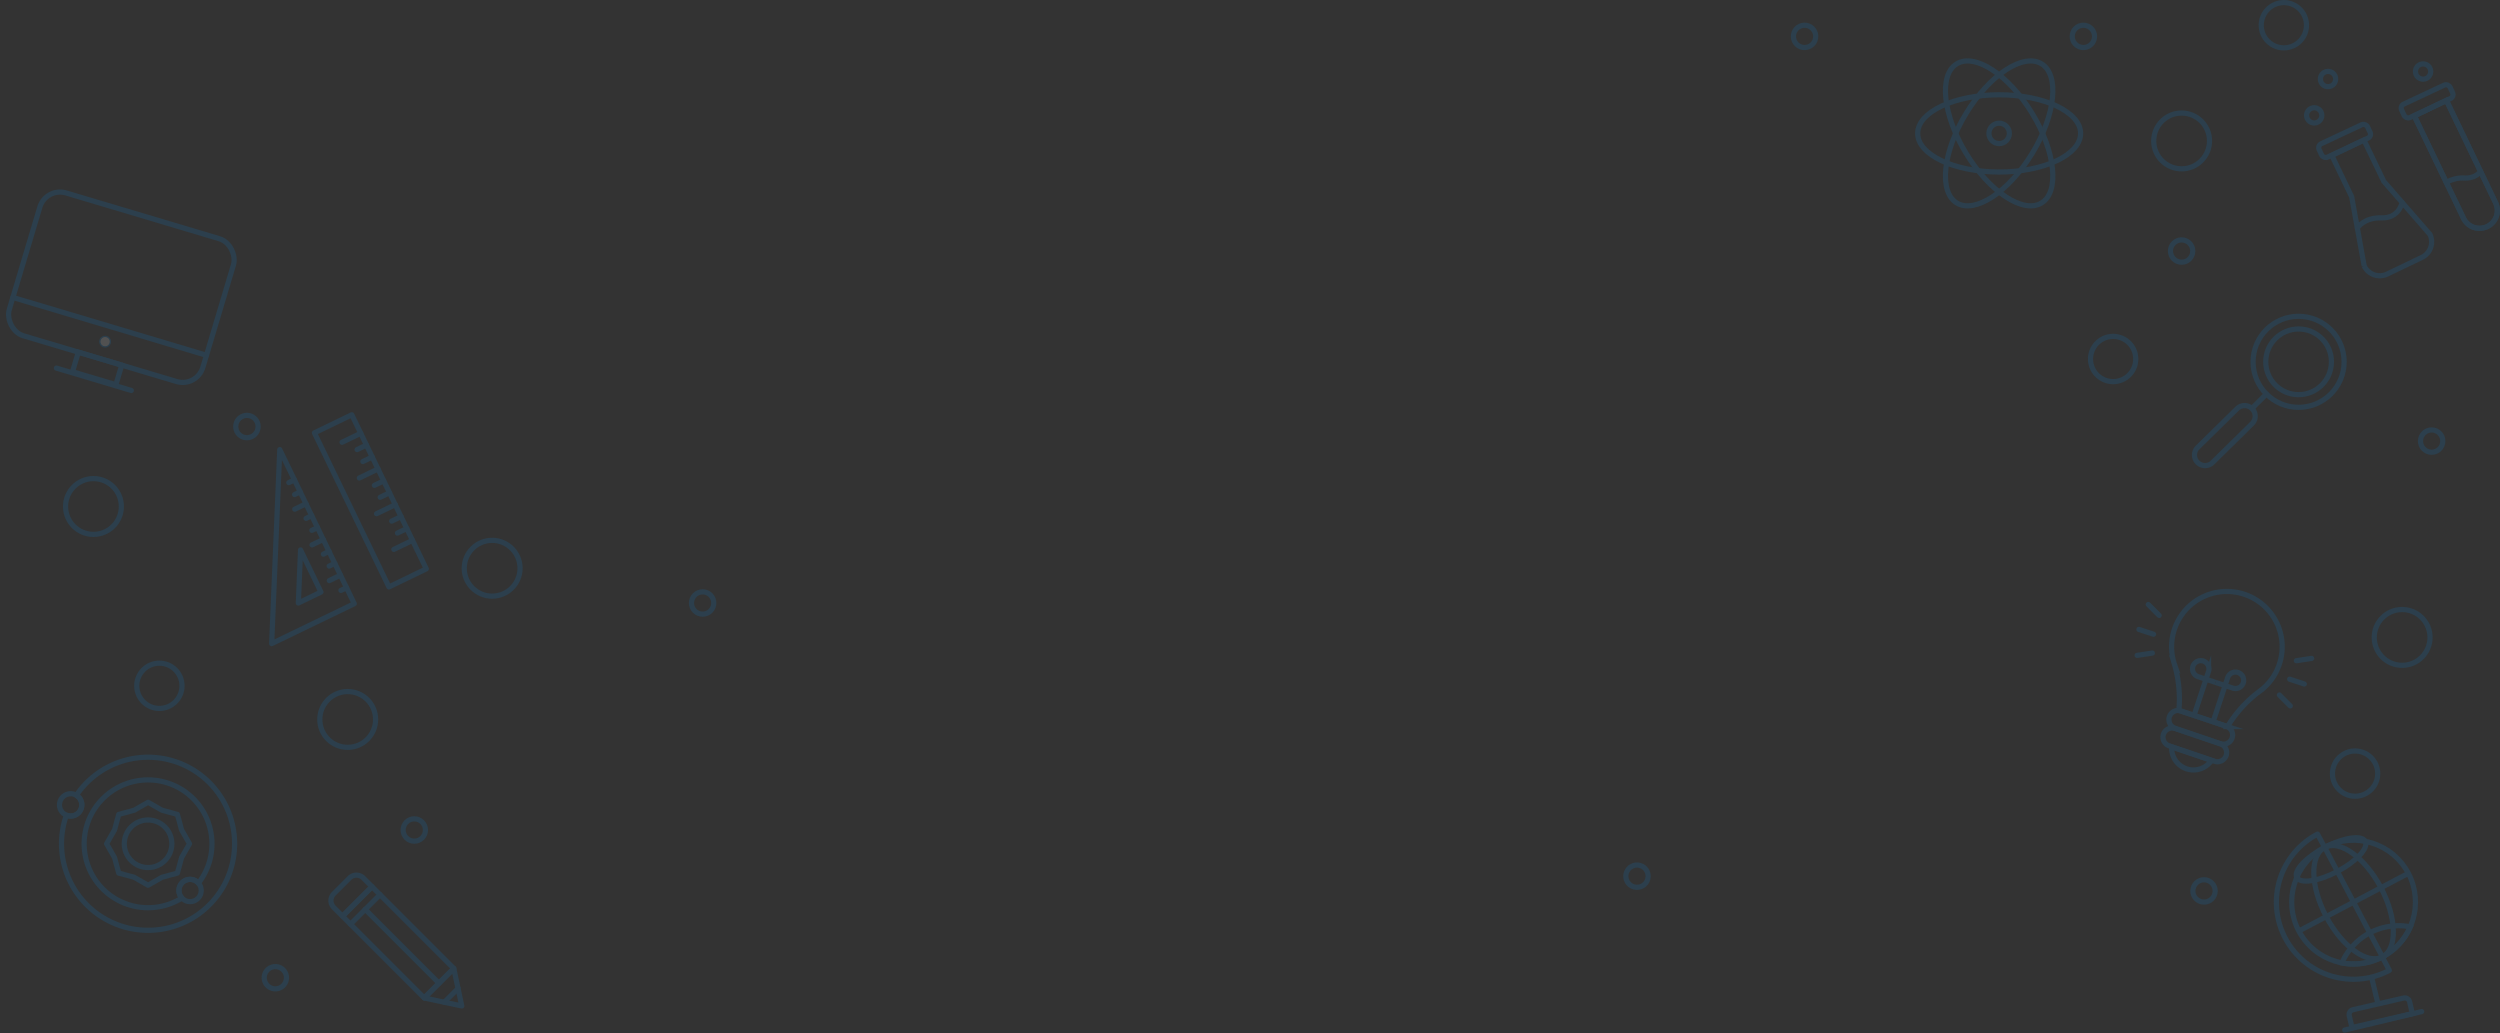 <svg xmlns="http://www.w3.org/2000/svg" width="1924.533" height="795.345" viewBox="0 0 1924.533 795.345">
  <rect x="0" y="0" width="1924.533" height="795.345" fill="#333333" stroke="none"/>
  <g id="Group_4453" data-name="Group 4453" transform="translate(705.24 -8.788)" opacity="0.145">
    <circle id="Ellipse_334" data-name="Ellipse 334" cx="8.59" cy="8.59" r="8.59" transform="translate(544.416 689.347) rotate(-74.973)" fill="none" stroke="#0086e3" stroke-linecap="round" stroke-linejoin="round" stroke-width="4"/>
    <g id="Group_4454" data-name="Group 4454" transform="translate(0 -166)">
      <circle id="Ellipse_319" data-name="Ellipse 319" cx="21.478" cy="21.478" r="21.478" transform="translate(-347.856 590.754)" fill="none" stroke="#0086e3" stroke-linecap="round" stroke-linejoin="round" stroke-width="4"/>
      <circle id="Ellipse_320" data-name="Ellipse 320" cx="21.478" cy="21.478" r="21.478" transform="translate(-654.77 543.216)" fill="none" stroke="#0086e3" stroke-linecap="round" stroke-linejoin="round" stroke-width="4"/>
      <circle id="Ellipse_322" data-name="Ellipse 322" cx="21.478" cy="21.478" r="21.478" transform="translate(-459.053 707.155)" fill="none" stroke="#0086e3" stroke-linecap="round" stroke-linejoin="round" stroke-width="4"/>
      <circle id="Ellipse_324" data-name="Ellipse 324" cx="17.42" cy="17.42" r="17.42" transform="translate(-599.966 685.31)" fill="none" stroke="#0086e3" stroke-linecap="round" stroke-linejoin="round" stroke-width="4"/>
      <path id="Path_1725" data-name="Path 1725" d="M764.36,293.745a8.59,8.59,0,1,1-8.59-8.59A8.59,8.59,0,0,1,764.36,293.745Z" transform="translate(-1270.915 209.411)" fill="none" stroke="#0086e3" stroke-linecap="round" stroke-linejoin="round" stroke-width="4"/>
      <circle id="Ellipse_330" data-name="Ellipse 330" cx="8.59" cy="8.59" r="8.59" transform="translate(-172.926 630.396)" fill="none" stroke="#0086e3" stroke-linecap="round" stroke-linejoin="round" stroke-width="4"/>
      <circle id="Ellipse_335" data-name="Ellipse 335" cx="8.59" cy="8.59" r="8.59" transform="translate(-398.457 813.736) rotate(-45)" fill="none" stroke="#0086e3" stroke-linecap="round" stroke-linejoin="round" stroke-width="4"/>
      <circle id="Ellipse_336" data-name="Ellipse 336" cx="8.59" cy="8.59" r="8.59" transform="matrix(0.951, -0.308, 0.308, 0.951, -504.09, 921.932)" fill="none" stroke="#0086e3" stroke-linecap="round" stroke-linejoin="round" stroke-width="4"/>
      <g id="Group_4433" data-name="Group 4433" transform="translate(-1270.915 209.411)">
        <path id="Path_1726" data-name="Path 1726" d="M628.655,584.989a8.59,8.59,0,1,1-8.59-8.59A8.59,8.59,0,0,1,628.655,584.989Z" fill="none" stroke="#0086e3" stroke-linecap="round" stroke-linejoin="round" stroke-width="4"/>
        <circle id="Ellipse_342" data-name="Ellipse 342" cx="8.59" cy="8.59" r="8.59" transform="translate(703.415 642.314)" fill="none" stroke="#0086e3" stroke-linecap="round" stroke-linejoin="round" stroke-width="4"/>
        <circle id="Ellipse_343" data-name="Ellipse 343" cx="18.317" cy="18.317" r="18.317" transform="translate(661.341 596.599)" fill="none" stroke="#0086e3" stroke-linecap="round" stroke-linejoin="round" stroke-width="4"/>
        <g id="Group_4432" data-name="Group 4432">
          <path id="Path_1727" data-name="Path 1727" d="M711.583,614.915,705.465,625.6l-3.233,11.886-11.886,3.233-10.689,6.118-10.689-6.118-11.886-3.233L653.849,625.6l-6.118-10.689,6.118-10.689,3.233-11.886,11.886-3.233,10.689-6.118,10.689,6.118,11.886,3.233,3.233,11.886Z" fill="none" stroke="#0086e3" stroke-linecap="round" stroke-linejoin="round" stroke-width="4"/>
        </g>
        <path id="Path_1728" data-name="Path 1728" d="M703.415,650.9a8.582,8.582,0,0,1,15.021-5.682A49.194,49.194,0,1,0,705.678,656.7,8.548,8.548,0,0,1,703.415,650.9Z" fill="none" stroke="#0086e3" stroke-linecap="round" stroke-linejoin="round" stroke-width="4"/>
        <path id="Path_1729" data-name="Path 1729" d="M679.657,548.295a66.55,66.55,0,0,0-55.2,29.319,8.586,8.586,0,0,1-7.682,15.308,66.621,66.621,0,1,0,62.886-44.627Z" fill="none" stroke="#0086e3" stroke-linecap="round" stroke-linejoin="round" stroke-width="4"/>
      </g>
      <g id="Group_4445" data-name="Group 4445" transform="translate(-1270.915 209.411)">
        <rect id="Rectangle_2058" data-name="Rectangle 2058" width="155.539" height="114.757" rx="16.209" transform="translate(601.006 109.266) rotate(16.63)" fill="none" stroke="#0086e3" stroke-linecap="round" stroke-miterlimit="10" stroke-width="4"/>
        <line id="Line_716" data-name="Line 716" x2="149.033" y2="44.513" transform="translate(575.589 194.365)" fill="none" stroke="#0086e3" stroke-linecap="round" stroke-miterlimit="10" stroke-width="4"/>
        <path id="Path_1741" data-name="Path 1741" d="M650.472,229.555a4.052,4.052,0,1,1-2.723-5.042A4.053,4.053,0,0,1,650.472,229.555Z" fill="#fff" stroke="#0086e3" stroke-width="1"/>
        <rect id="Rectangle_2059" data-name="Rectangle 2059" width="34.87" height="15.725" transform="translate(625.975 236.491) rotate(16.63)" fill="none" stroke="#0086e3" stroke-linecap="round" stroke-miterlimit="10" stroke-width="4"/>
        <line id="Line_717" data-name="Line 717" x2="57.675" y2="17.226" transform="translate(609.102 248.744)" fill="none" stroke="#0086e3" stroke-linecap="round" stroke-miterlimit="10" stroke-width="4"/>
      </g>
      <g id="Group_4449" data-name="Group 4449" transform="translate(-1270.915 209.411)">
        <g id="Group_4446" data-name="Group 4446">
          <rect id="Rectangle_2060" data-name="Rectangle 2060" width="31.957" height="131.746" transform="translate(807.723 298.594) rotate(-25.804)" fill="none" stroke="#0086e3" stroke-linecap="round" stroke-linejoin="round" stroke-width="4"/>
          <line id="Line_718" data-name="Line 718" x1="14.385" y2="6.955" transform="translate(828.986 298.909)" fill="none" stroke="#0086e3" stroke-linecap="round" stroke-linejoin="round" stroke-width="4"/>
          <line id="Line_719" data-name="Line 719" x1="14.385" y2="6.955" transform="translate(842.273 326.391)" fill="none" stroke="#0086e3" stroke-linecap="round" stroke-linejoin="round" stroke-width="4"/>
          <line id="Line_720" data-name="Line 720" x1="14.385" y2="6.955" transform="translate(855.561 353.873)" fill="none" stroke="#0086e3" stroke-linecap="round" stroke-linejoin="round" stroke-width="4"/>
          <line id="Line_721" data-name="Line 721" x1="14.385" y2="6.955" transform="translate(868.849 381.355)" fill="none" stroke="#0086e3" stroke-linecap="round" stroke-linejoin="round" stroke-width="4"/>
          <line id="Line_722" data-name="Line 722" x1="7.193" y2="3.478" transform="translate(840.577 308.006)" fill="none" stroke="#0086e3" stroke-linecap="round" stroke-linejoin="round" stroke-width="4"/>
          <line id="Line_723" data-name="Line 723" x1="7.192" y2="3.477" transform="translate(845.022 317.198)" fill="none" stroke="#0086e3" stroke-linecap="round" stroke-linejoin="round" stroke-width="4"/>
          <line id="Line_724" data-name="Line 724" x1="7.192" y2="3.478" transform="translate(853.888 335.536)" fill="none" stroke="#0086e3" stroke-linecap="round" stroke-linejoin="round" stroke-width="4"/>
          <line id="Line_725" data-name="Line 725" x1="7.192" y2="3.477" transform="translate(858.332 344.728)" fill="none" stroke="#0086e3" stroke-linecap="round" stroke-linejoin="round" stroke-width="4"/>
          <line id="Line_726" data-name="Line 726" x1="7.192" y2="3.478" transform="translate(867.198 363.065)" fill="none" stroke="#0086e3" stroke-linecap="round" stroke-linejoin="round" stroke-width="4"/>
          <line id="Line_727" data-name="Line 727" x1="7.192" y2="3.478" transform="translate(871.643 372.258)" fill="none" stroke="#0086e3" stroke-linecap="round" stroke-linejoin="round" stroke-width="4"/>
        </g>
        <g id="Group_4448" data-name="Group 4448">
          <g id="Group_4447" data-name="Group 4447">
            <line id="Line_728" data-name="Line 728" x1="8.628" y2="4.172" transform="translate(792.587 353.198)" fill="none" stroke="#0086e3" stroke-linecap="round" stroke-linejoin="round" stroke-width="4"/>
            <line id="Line_729" data-name="Line 729" x1="8.628" y2="4.172" transform="translate(805.875 380.68)" fill="none" stroke="#0086e3" stroke-linecap="round" stroke-linejoin="round" stroke-width="4"/>
            <line id="Line_730" data-name="Line 730" x1="8.628" y2="4.172" transform="translate(819.162 408.162)" fill="none" stroke="#0086e3" stroke-linecap="round" stroke-linejoin="round" stroke-width="4"/>
            <line id="Line_731" data-name="Line 731" x1="4.314" y2="2.086" transform="translate(788.012 334.813)" fill="none" stroke="#0086e3" stroke-linecap="round" stroke-linejoin="round" stroke-width="4"/>
            <line id="Line_732" data-name="Line 732" x1="4.314" y2="2.086" transform="translate(792.457 344.005)" fill="none" stroke="#0086e3" stroke-linecap="round" stroke-linejoin="round" stroke-width="4"/>
            <line id="Line_733" data-name="Line 733" x1="4.314" y2="2.086" transform="translate(801.323 362.342)" fill="none" stroke="#0086e3" stroke-linecap="round" stroke-linejoin="round" stroke-width="4"/>
            <line id="Line_734" data-name="Line 734" x1="4.314" y2="2.086" transform="translate(805.767 371.535)" fill="none" stroke="#0086e3" stroke-linecap="round" stroke-linejoin="round" stroke-width="4"/>
            <line id="Line_735" data-name="Line 735" x1="4.314" y2="2.086" transform="translate(814.633 389.872)" fill="none" stroke="#0086e3" stroke-linecap="round" stroke-linejoin="round" stroke-width="4"/>
            <line id="Line_736" data-name="Line 736" x1="4.314" y2="2.086" transform="translate(828.138 417.804)" fill="none" stroke="#0086e3" stroke-linecap="round" stroke-linejoin="round" stroke-width="4"/>
            <line id="Line_737" data-name="Line 737" x1="4.314" y2="2.086" transform="translate(819.078 399.064)" fill="none" stroke="#0086e3" stroke-linecap="round" stroke-linejoin="round" stroke-width="4"/>
          </g>
          <path id="Path_1742" data-name="Path 1742" d="M774.8,460.847,781.05,311.49,838.4,430.1Z" fill="none" stroke="#0086e3" stroke-linecap="round" stroke-linejoin="round" stroke-width="4"/>
          <path id="Path_1743" data-name="Path 1743" d="M795.343,429.575l1.708-40.854,15.686,32.443Z" fill="none" stroke="#0086e3" stroke-linecap="round" stroke-linejoin="round" stroke-width="4"/>
        </g>
      </g>
      <g id="Group_4452" data-name="Group 4452" transform="translate(-1270.915 209.411)">
        <g id="Group_4451" data-name="Group 4451">
          <g id="Group_4450" data-name="Group 4450">
            <rect id="Rectangle_2061" data-name="Rectangle 2061" width="32.133" height="89.031" transform="translate(915.01 710.911) rotate(135)" fill="none" stroke="#0086e3" stroke-linecap="round" stroke-linejoin="round" stroke-width="4"/>
          </g>
        </g>
        <path id="Path_1744" data-name="Path 1744" d="M921.162,739.784l-6.151-28.873-22.721,22.721Z" fill="none" stroke="#0086e3" stroke-linecap="round" stroke-linejoin="round" stroke-width="4"/>
        <line id="Line_738" data-name="Line 738" x1="10.607" y2="10.607" transform="translate(907.683 726.305)" fill="none" stroke="#0086e3" stroke-linecap="round" stroke-linejoin="round" stroke-width="4"/>
        <path id="Rectangle_2062" data-name="Rectangle 2062" d="M0,0H32.132a0,0,0,0,1,0,0V9.45a7.524,7.524,0,0,1-7.524,7.524H7.524A7.524,7.524,0,0,1,0,9.45V0A0,0,0,0,1,0,0Z" transform="matrix(-0.707, 0.707, -0.707, -0.707, 852.056, 647.957)" fill="none" stroke="#0086e3" stroke-linecap="round" stroke-linejoin="round" stroke-width="4"/>
        <line id="Line_739" data-name="Line 739" x1="22.721" y2="22.721" transform="translate(835.472 654.095)" fill="none" stroke="#0086e3" stroke-linecap="round" stroke-linejoin="round" stroke-width="4"/>
        <line id="Line_740" data-name="Line 740" x1="56.817" y1="56.817" transform="translate(846.833 665.455)" fill="none" stroke="#0086e3" stroke-linecap="round" stroke-linejoin="round" stroke-width="4"/>
      </g>
    </g>
    <g id="Group_4455" data-name="Group 4455">
      <g id="Group_4430" data-name="Group 4430">
        <g id="Group_4427" data-name="Group 4427">
          <path id="Path_1719" data-name="Path 1719" d="M1004.138,581.294l-34.915-11.855a7.052,7.052,0,0,1-4.41-8.945h0a7.053,7.053,0,0,1,8.945-4.411l34.915,11.855a7.052,7.052,0,0,1,4.41,8.945h0A7.053,7.053,0,0,1,1004.138,581.294Z" fill="none" stroke="#0086e3" stroke-miterlimit="10" stroke-width="4"/>
          <path id="Path_1720" data-name="Path 1720" d="M999.549,594.809l-34.915-11.855a7.052,7.052,0,0,1-4.411-8.945h0a7.053,7.053,0,0,1,8.946-4.41l34.915,11.855a7.052,7.052,0,0,1,4.41,8.945h0A7.052,7.052,0,0,1,999.549,594.809Z" fill="none" stroke="#0086e3" stroke-miterlimit="10" stroke-width="4"/>
          <path id="Path_1721" data-name="Path 1721" d="M968.508,519.6h0c.037.115.072.231.11.345a95.561,95.561,0,0,1,3.462,35.776l37.458,12.365a95.561,95.561,0,0,1,24.081-26.685c.1-.069.195-.141.293-.212h0c1.021-.734,2.014-1.512,2.97-2.336a42.561,42.561,0,1,0-69.371-22.9C967.789,517.184,968.124,518.4,968.508,519.6Z" fill="none" stroke="#0086e3" stroke-miterlimit="10" stroke-width="4"/>
          <path id="Path_1722" data-name="Path 1722" d="M966.542,583.766a16.81,16.81,0,0,0,30.663,10.412Z" fill="none" stroke="#0086e3" stroke-miterlimit="10" stroke-width="4"/>
          <path id="Path_1723" data-name="Path 1723" d="M983.806,559.4l11.133-33.729a6.332,6.332,0,1,0-8,4.028l13.358,4.409" fill="none" stroke="#0086e3" stroke-miterlimit="10" stroke-width="4"/>
          <path id="Path_1724" data-name="Path 1724" d="M998.494,564.248l11.134-33.728a6.332,6.332,0,1,1,4.028,8l-13.357-4.409" fill="none" stroke="#0086e3" stroke-miterlimit="10" stroke-width="4"/>
        </g>
        <g id="Group_4428" data-name="Group 4428">
          <line id="Line_706" data-name="Line 706" x2="11.28" y2="3.723" transform="translate(1057.37 531.623)" fill="none" stroke="#0086e3" stroke-linecap="round" stroke-miterlimit="10" stroke-width="4"/>
          <line id="Line_707" data-name="Line 707" y1="1.773" x2="11.746" transform="translate(1062.542 515.636)" fill="none" stroke="#0086e3" stroke-linecap="round" stroke-miterlimit="10" stroke-width="4"/>
          <line id="Line_708" data-name="Line 708" x2="8.382" y2="8.417" transform="translate(1049.477 543.809)" fill="none" stroke="#0086e3" stroke-linecap="round" stroke-miterlimit="10" stroke-width="4"/>
        </g>
        <g id="Group_4429" data-name="Group 4429">
          <line id="Line_709" data-name="Line 709" x1="11.28" y1="3.724" transform="translate(941.324 493.318)" fill="none" stroke="#0086e3" stroke-linecap="round" stroke-miterlimit="10" stroke-width="4"/>
          <line id="Line_710" data-name="Line 710" x1="8.382" y1="8.417" transform="translate(948.528 474.124)" fill="none" stroke="#0086e3" stroke-linecap="round" stroke-miterlimit="10" stroke-width="4"/>
          <line id="Line_711" data-name="Line 711" x1="11.746" y2="1.773" transform="translate(939.946 511.532)" fill="none" stroke="#0086e3" stroke-linecap="round" stroke-miterlimit="10" stroke-width="4"/>
        </g>
      </g>
      <circle id="Ellipse_321" data-name="Ellipse 321" cx="21.478" cy="21.478" r="21.478" transform="translate(1122.475 478.009)" fill="none" stroke="#0086e3" stroke-linecap="round" stroke-linejoin="round" stroke-width="4"/>
      <circle id="Ellipse_323" data-name="Ellipse 323" cx="21.478" cy="21.478" r="21.478" transform="translate(952.72 95.804)" fill="none" stroke="#0086e3" stroke-linecap="round" stroke-linejoin="round" stroke-width="4"/>
      <circle id="Ellipse_325" data-name="Ellipse 325" cx="17.42" cy="17.42" r="17.42" transform="translate(1090.309 586.905)" fill="none" stroke="#0086e3" stroke-linecap="round" stroke-linejoin="round" stroke-width="4"/>
      <circle id="Ellipse_326" data-name="Ellipse 326" cx="17.42" cy="17.42" r="17.42" transform="translate(904.053 267.735)" fill="none" stroke="#0086e3" stroke-linecap="round" stroke-linejoin="round" stroke-width="4"/>
      <circle id="Ellipse_327" data-name="Ellipse 327" cx="17.42" cy="17.42" r="17.42" transform="translate(1035.485 10.788)" fill="none" stroke="#0086e3" stroke-linecap="round" stroke-linejoin="round" stroke-width="4"/>
      <circle id="Ellipse_329" data-name="Ellipse 329" cx="8.59" cy="8.59" r="8.59" transform="translate(1158.089 339.752)" fill="none" stroke="#0086e3" stroke-linecap="round" stroke-linejoin="round" stroke-width="4"/>
      <circle id="Ellipse_331" data-name="Ellipse 331" cx="8.59" cy="8.59" r="8.59" transform="translate(888.435 43.473) rotate(-78.327)" fill="none" stroke="#0086e3" stroke-linecap="round" stroke-linejoin="round" stroke-width="4"/>
      <circle id="Ellipse_332" data-name="Ellipse 332" cx="8.59" cy="8.59" r="8.59" transform="translate(965.607 193.454)" fill="none" stroke="#0086e3" stroke-linecap="round" stroke-linejoin="round" stroke-width="4"/>
      <circle id="Ellipse_333" data-name="Ellipse 333" cx="8.59" cy="8.59" r="8.59" transform="translate(674.085 43.897) rotate(-80.758)" fill="none" stroke="#0086e3" stroke-linecap="round" stroke-linejoin="round" stroke-width="4"/>
      <circle id="Ellipse_337" data-name="Ellipse 337" cx="8.59" cy="8.59" r="8.59" transform="translate(981.256 701.253) rotate(-77.99)" fill="none" stroke="#0086e3" stroke-linecap="round" stroke-linejoin="round" stroke-width="4"/>
      <g id="Group_4431" data-name="Group 4431">
        <ellipse id="Ellipse_338" data-name="Ellipse 338" cx="62.717" cy="29.727" rx="62.717" ry="29.727" transform="translate(771.017 81.751)" fill="none" stroke="#0086e3" stroke-linecap="round" stroke-linejoin="round" stroke-width="4"/>
        <ellipse id="Ellipse_339" data-name="Ellipse 339" cx="62.718" cy="29.727" rx="62.718" ry="29.727" transform="translate(775.728 149.588) rotate(-58.666)" fill="none" stroke="#0086e3" stroke-linecap="round" stroke-linejoin="round" stroke-width="4"/>
        <ellipse id="Ellipse_340" data-name="Ellipse 340" cx="29.727" cy="62.718" rx="29.727" ry="62.718" transform="translate(775.728 73.367) rotate(-31.334)" fill="none" stroke="#0086e3" stroke-linecap="round" stroke-linejoin="round" stroke-width="4"/>
        <circle id="Ellipse_341" data-name="Ellipse 341" cx="7.867" cy="7.867" r="7.867" transform="translate(825.867 103.61)" fill="none" stroke="#0086e3" stroke-linecap="round" stroke-linejoin="round" stroke-width="4"/>
      </g>
      <g id="Group_4436" data-name="Group 4436">
        <g id="Group_4435" data-name="Group 4435">
          <g id="Group_4434" data-name="Group 4434">
            <path id="Path_1730" data-name="Path 1730" d="M1028.392,334.971l-30.408,29.9a8.157,8.157,0,0,1-11.533-.1h0a8.156,8.156,0,0,1,.1-11.534l30.408-29.895a8.155,8.155,0,0,1,11.533.1h0A8.155,8.155,0,0,1,1028.392,334.971Z" fill="none" stroke="#0086e3" stroke-linecap="round" stroke-miterlimit="10" stroke-width="4"/>
          </g>
        </g>
        <circle id="Ellipse_344" data-name="Ellipse 344" cx="35.042" cy="35.042" r="35.042" transform="translate(1029.207 252.283)" fill="none" stroke="#0086e3" stroke-linecap="round" stroke-miterlimit="10" stroke-width="4"/>
        <circle id="Ellipse_345" data-name="Ellipse 345" cx="25.283" cy="25.283" r="25.283" transform="translate(1038.965 262.041)" fill="none" stroke="#0086e3" stroke-linecap="round" stroke-miterlimit="10" stroke-width="4"/>
        <line id="Line_712" data-name="Line 712" x1="9.832" y2="9.832" transform="translate(1029.639 312.103)" fill="none" stroke="#0086e3" stroke-linecap="round" stroke-miterlimit="10" stroke-width="4"/>
      </g>
      <g id="Group_4439" data-name="Group 4439">
        <g id="Group_4438" data-name="Group 4438">
          <g id="Group_4437" data-name="Group 4437">
            <path id="Rectangle_2055" data-name="Rectangle 2055" d="M3.9,0H43.8a3.9,3.9,0,0,1,3.9,3.9v9.3a0,0,0,0,1,0,0H0a0,0,0,0,1,0,0V3.9A3.9,3.9,0,0,1,3.9,0Z" transform="translate(1102.369 786.951) rotate(-13)" fill="none" stroke="#0086e3" stroke-linecap="round" stroke-miterlimit="10" stroke-width="4"/>
          </g>
        </g>
        <circle id="Ellipse_346" data-name="Ellipse 346" cx="47.649" cy="47.649" r="47.649" transform="matrix(0.778, -0.628, 0.628, 0.778, 1039.578, 696.088)" fill="none" stroke="#0086e3" stroke-miterlimit="10" stroke-width="4"/>
        <path id="Path_1731" data-name="Path 1731" d="M1128.8,745.424l-44.443-84.3-5.551-10.234a59.291,59.291,0,1,0,55.3,104.9l-5.429-10.3" fill="none" stroke="#0086e3" stroke-linecap="round" stroke-linejoin="round" stroke-width="4"/>
        <ellipse id="Ellipse_347" data-name="Ellipse 347" cx="29.784" cy="10.468" rx="29.784" ry="10.468" transform="translate(1058.011 675.013) rotate(-27.798)" fill="none" stroke="#0086e3" stroke-miterlimit="10" stroke-width="4"/>
        <path id="Path_1732" data-name="Path 1732" d="M1097.572,750.054a47.605,47.605,0,0,0,52.694-27.78,47.605,47.605,0,0,0-52.694,27.78Z" fill="none" stroke="#0086e3" stroke-miterlimit="10" stroke-width="4"/>
        <ellipse id="Ellipse_348" data-name="Ellipse 348" cx="23.824" cy="47.649" rx="23.824" ry="47.649" transform="translate(1063.283 672.234) rotate(-27.798)" fill="none" stroke="#0086e3" stroke-miterlimit="10" stroke-width="4"/>
        <line id="Line_713" data-name="Line 713" y1="44.443" x2="84.3" transform="translate(1064.429 681.052)" fill="none" stroke="#0086e3" stroke-miterlimit="10" stroke-width="4"/>
        <line id="Line_714" data-name="Line 714" x2="4.922" y2="20.523" transform="translate(1120.419 760.977)" fill="none" stroke="#0086e3" stroke-miterlimit="10" stroke-width="4"/>
        <line id="Line_715" data-name="Line 715" y1="14.21" x2="59.25" transform="translate(1099.75 787.512)" fill="none" stroke="#0086e3" stroke-linecap="round" stroke-miterlimit="10" stroke-width="4"/>
      </g>
      <g id="Group_4444" data-name="Group 4444">
        <path id="Path_1733" data-name="Path 1733" d="M1081.554,95.065a5.861,5.861,0,1,1-7.821-2.746A5.861,5.861,0,0,1,1081.554,95.065Z" fill="none" stroke="#0086e3" stroke-linecap="round" stroke-linejoin="round" stroke-width="4"/>
        <path id="Path_1734" data-name="Path 1734" d="M1092.2,67.09a5.861,5.861,0,1,1-7.82-2.746A5.861,5.861,0,0,1,1092.2,67.09Z" fill="none" stroke="#0086e3" stroke-linecap="round" stroke-linejoin="round" stroke-width="4"/>
        <path id="Path_1735" data-name="Path 1735" d="M1165.378,61.312a5.861,5.861,0,1,1-7.821-2.746A5.861,5.861,0,0,1,1165.378,61.312Z" fill="none" stroke="#0086e3" stroke-linecap="round" stroke-linejoin="round" stroke-width="4"/>
        <g id="Group_4441" data-name="Group 4441">
          <g id="Group_4440" data-name="Group 4440">
            <rect id="Rectangle_2056" data-name="Rectangle 2056" width="41.192" height="11.397" rx="3.343" transform="translate(1078.611 120.882) rotate(-25.165)" fill="none" stroke="#0086e3" stroke-linecap="round" stroke-miterlimit="10" stroke-width="4"/>
          </g>
          <path id="Path_1736" data-name="Path 1736" d="M1129.842,148.42,1114.559,116.6l-24.725,11.874,15.283,31.823,9.637,53.24a13.267,13.267,0,0,0,17.7,6.216l26.694-12.819a13.268,13.268,0,0,0,6.217-17.7Z" fill="none" stroke="#0086e3" stroke-linecap="round" stroke-miterlimit="10" stroke-width="4"/>
          <path id="Path_1737" data-name="Path 1737" d="M1109.462,184.3s5.1-8.26,18.656-7.793,15.835-11.881,15.835-11.881" fill="none" stroke="#0086e3" stroke-linecap="round" stroke-miterlimit="10" stroke-width="4"/>
        </g>
        <g id="Group_4443" data-name="Group 4443">
          <g id="Group_4442" data-name="Group 4442">
            <rect id="Rectangle_2057" data-name="Rectangle 2057" width="41.192" height="11.397" rx="3.343" transform="matrix(0.905, -0.425, 0.425, 0.905, 1142.116, 90.385)" fill="none" stroke="#0086e3" stroke-linecap="round" stroke-miterlimit="10" stroke-width="4"/>
          </g>
          <path id="Path_1738" data-name="Path 1738" d="M1191.169,176.746a13.714,13.714,0,1,0,24.725-11.873L1178.064,86.1,1153.34,97.972Z" fill="none" stroke="#0086e3" stroke-linecap="round" stroke-miterlimit="10" stroke-width="4"/>
          <path id="Path_1739" data-name="Path 1739" d="M1191.169,176.746a13.714,13.714,0,1,0,24.725-11.873L1178.064,86.1,1153.34,97.972Z" fill="none" stroke="#0086e3" stroke-linecap="round" stroke-miterlimit="10" stroke-width="4"/>
          <path id="Path_1740" data-name="Path 1740" d="M1177.983,149.288a23.9,23.9,0,0,1,13.988-3.443c6.2.213,10.045-2.256,12.388-5" fill="none" stroke="#0086e3" stroke-linecap="round" stroke-miterlimit="10" stroke-width="4"/>
        </g>
      </g>
      <path id="Path_1745" data-name="Path 1745" d="M679.778,800" fill="#223982" stroke="#0086e3" stroke-width="1"/>
    </g>
  </g>
</svg>
